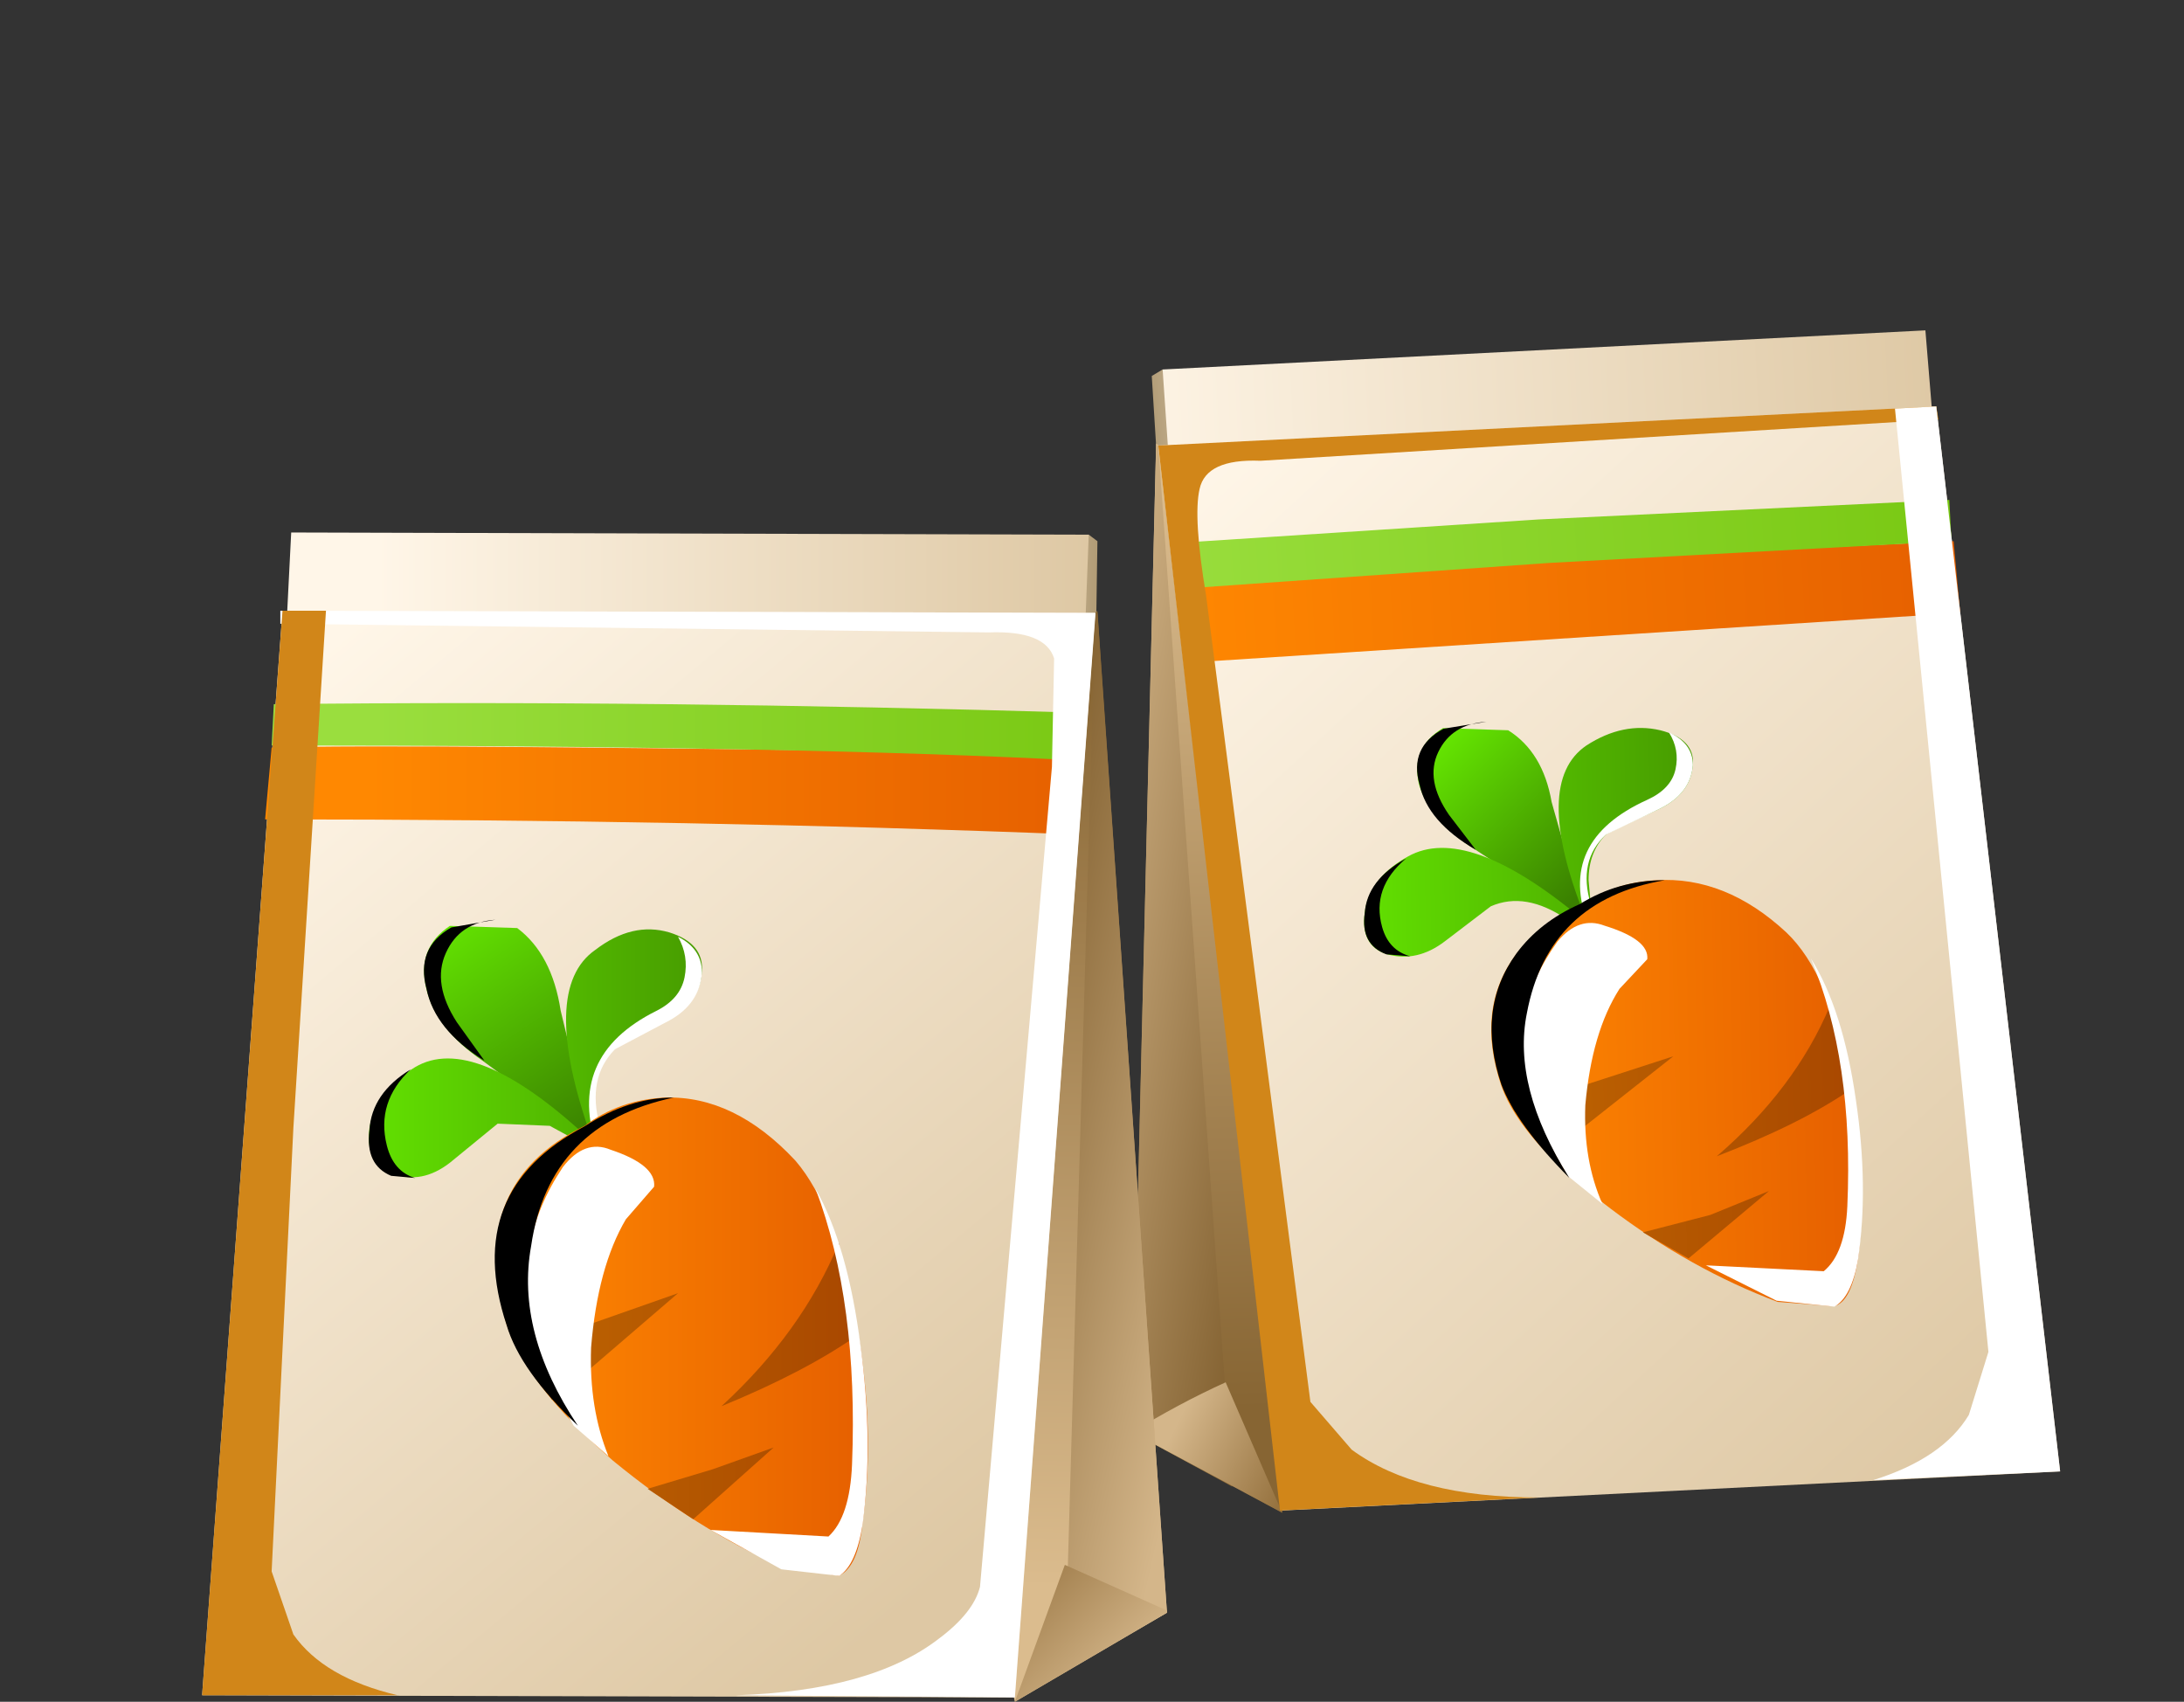 <?xml version="1.0" encoding="UTF-8" standalone="no"?>
<svg xmlns:xlink="http://www.w3.org/1999/xlink" height="39.15px" width="50.25px" xmlns="http://www.w3.org/2000/svg">
  <rect width="100%" height="100%" fill="#333333" stroke="none"/>
  <g transform="matrix(1.0, 0.0, 0.0, 1.0, 0.0, 0.0)">
    <use height="27.2" transform="matrix(1.0, 0.0, 0.0, 1.0, 26.05, 7.6)" width="21.35" xlink:href="#shape0"/>
    <use height="25.4" transform="matrix(1.0, 0.0, 0.0, 1.0, 26.65, 9.35)" width="17.95" xlink:href="#sprite0"/>
    <use height="24.7" transform="matrix(1.0, 0.0, 0.0, 1.0, 43.1, 9.35)" width="4.3" xlink:href="#sprite1"/>
    <use height="4.85" transform="matrix(1.0, 0.0, 0.0, 1.0, 32.6, 16.5)" width="4.0" xlink:href="#shape3"/>
    <use height="3.0" transform="matrix(1.0, 0.0, 0.0, 1.0, 32.6, 16.55)" width="1.6" xlink:href="#sprite2"/>
    <use height="5.25" transform="matrix(1.0, 0.0, 0.0, 1.0, 31.4, 16.75)" width="7.55" xlink:href="#shape5"/>
    <use height="2.25" transform="matrix(1.0, 0.0, 0.0, 1.0, 31.4, 19.75)" width="1.05" xlink:href="#sprite3"/>
    <use height="4.45" transform="matrix(1.0, 0.0, 0.0, 1.0, 36.35, 16.85)" width="2.6" xlink:href="#sprite4"/>
    <use height="9.9" transform="matrix(1.0, 0.0, 0.0, 1.0, 34.3, 20.25)" width="8.55" xlink:href="#shape8"/>
    <use height="5.8" transform="matrix(1.0, 0.0, 0.0, 1.0, 34.8, 23.15)" width="7.8" xlink:href="#sprite5"/>
    <use height="8.1" transform="matrix(1.0, 0.0, 0.0, 1.0, 39.25, 22.05)" width="3.6" xlink:href="#sprite6"/>
    <use height="6.45" transform="matrix(1.0, 0.0, 0.0, 1.0, 35.05, 21.25)" width="2.85" xlink:href="#sprite7"/>
    <use height="6.85" transform="matrix(1.0, 0.0, 0.0, 1.0, 34.3, 20.25)" width="4.0" xlink:href="#sprite8"/>
    <use height="26.9" transform="matrix(1.0, 0.0, 0.0, 1.0, 4.65, 12.25)" width="22.2" xlink:href="#shape13"/>
    <use height="25.0" transform="matrix(1.0, 0.0, 0.0, 1.0, 6.45, 14.05)" width="18.75" xlink:href="#sprite9"/>
    <use height="24.95" transform="matrix(1.0, 0.0, 0.0, 1.0, 4.65, 14.05)" width="4.5" xlink:href="#sprite10"/>
    <use height="5.4" transform="matrix(1.0, 0.0, 0.0, 1.0, 9.75, 21.05)" width="4.0" xlink:href="#shape16"/>
    <use height="3.3" transform="matrix(1.0, 0.0, 0.0, 1.0, 9.75, 21.1)" width="1.65" xlink:href="#sprite11"/>
    <use height="5.7" transform="matrix(1.0, 0.0, 0.0, 1.0, 8.5, 21.4)" width="7.65" xlink:href="#shape17"/>
    <use height="2.5" transform="matrix(1.0, 0.0, 0.0, 1.0, 8.5, 24.6)" width="1.05" xlink:href="#sprite12"/>
    <use height="4.9" transform="matrix(1.0, 0.0, 0.0, 1.0, 13.55, 21.55)" width="2.6" xlink:href="#sprite13"/>
    <use height="11.1" transform="matrix(1.0, 0.0, 0.0, 1.0, 11.4, 25.25)" width="8.55" xlink:href="#shape18"/>
    <use height="6.35" transform="matrix(1.0, 0.0, 0.0, 1.0, 11.9, 28.6)" width="7.85" xlink:href="#sprite14"/>
    <use height="9.0" transform="matrix(1.0, 0.0, 0.0, 1.0, 16.35, 27.35)" width="3.6" xlink:href="#sprite15"/>
    <use height="7.1" transform="matrix(1.0, 0.0, 0.0, 1.0, 12.15, 26.4)" width="2.9" xlink:href="#sprite16"/>
    <use height="7.55" transform="matrix(1.0, 0.0, 0.0, 1.0, 11.4, 25.25)" width="4.1" xlink:href="#sprite17"/>
  </g>
  <defs>
    <g id="shape0" transform="matrix(1.0, 0.0, 0.0, 1.0, -26.05, -7.6)">
      <path d="M30.1 11.55 L29.95 12.2 26.7 11.85 26.5 8.65 26.75 8.5 30.1 11.55" fill="url(#gradient0)" fill-rule="evenodd" stroke="none"/>
      <path d="M27.1 13.6 L26.75 8.5 44.3 7.6 44.7 12.45 27.1 13.6" fill="url(#gradient1)" fill-rule="evenodd" stroke="none"/>
      <path d="M32.7 15.15 L29.5 34.8 26.05 32.95 26.6 10.2 32.7 15.15" fill="url(#gradient2)" fill-rule="evenodd" stroke="none"/>
      <path d="M28.35 34.2 L26.05 32.95 26.6 10.25 26.65 10.25 28.35 34.2" fill="url(#gradient3)" fill-rule="evenodd" stroke="none"/>
      <path d="M29.5 34.8 L26.05 32.95 Q27.1 32.3 28.2 31.8 L29.5 34.8" fill="url(#gradient4)" fill-rule="evenodd" stroke="none"/>
      <path d="M29.5 34.75 L26.65 10.25 44.55 9.35 47.4 33.85 29.5 34.75" fill="url(#gradient5)" fill-rule="evenodd" stroke="none"/>
      <path d="M44.95 12.45 L45.1 14.1 27.25 15.25 27.05 13.45 35.5 12.9 44.95 12.45" fill="url(#gradient6)" fill-rule="evenodd" stroke="none"/>
      <path d="M44.85 11.5 L44.9 12.45 35.65 12.95 27.1 13.55 26.95 12.5 35.4 11.95 44.85 11.5" fill="url(#gradient7)" fill-rule="evenodd" stroke="none"/>
    </g>
    <linearGradient gradientTransform="matrix(-0.002, 1.0E-4, -1.0E-4, -0.002, 28.1, 10.35)" gradientUnits="userSpaceOnUse" id="gradient0" spreadMethod="pad" x1="-819.2" x2="819.2">
      <stop offset="0.0" stop-color="#fff6e8"/>
      <stop offset="1.0" stop-color="#b09a74"/>
    </linearGradient>
    <linearGradient gradientTransform="matrix(0.012, -6.0E-4, -6.0E-4, -0.012, 35.15, 10.6)" gradientUnits="userSpaceOnUse" id="gradient1" spreadMethod="pad" x1="-819.2" x2="819.2">
      <stop offset="0.0" stop-color="#fff6e8"/>
      <stop offset="1.0" stop-color="#dec8a4"/>
    </linearGradient>
    <linearGradient gradientTransform="matrix(-3.0E-4, -0.013, 0.013, -3.0E-4, 29.2, 21.75)" gradientUnits="userSpaceOnUse" id="gradient2" spreadMethod="pad" x1="-819.2" x2="819.2">
      <stop offset="0.0" stop-color="#876533"/>
      <stop offset="1.0" stop-color="#dbbc8e"/>
    </linearGradient>
    <linearGradient gradientTransform="matrix(-0.004, -7.0E-4, 7.0E-4, -0.004, 27.15, 22.3)" gradientUnits="userSpaceOnUse" id="gradient3" spreadMethod="pad" x1="-819.2" x2="819.2">
      <stop offset="0.0" stop-color="#7d5b2a"/>
      <stop offset="1.0" stop-color="#d4b68a"/>
    </linearGradient>
    <linearGradient gradientTransform="matrix(-0.002, -0.001, 0.001, -0.002, 29.0, 33.0)" gradientUnits="userSpaceOnUse" id="gradient4" spreadMethod="pad" x1="-819.2" x2="819.2">
      <stop offset="0.0" stop-color="#87622d"/>
      <stop offset="1.0" stop-color="#d4b68a"/>
    </linearGradient>
    <linearGradient gradientTransform="matrix(0.012, 0.013, 0.013, -0.012, 36.8, 21.8)" gradientUnits="userSpaceOnUse" id="gradient5" spreadMethod="pad" x1="-819.2" x2="819.2">
      <stop offset="0.0" stop-color="#fff6e8"/>
      <stop offset="1.0" stop-color="#dec8a4"/>
    </linearGradient>
    <linearGradient gradientTransform="matrix(0.011, -6.0E-4, -6.0E-4, -0.011, 35.85, 13.85)" gradientUnits="userSpaceOnUse" id="gradient6" spreadMethod="pad" x1="-819.2" x2="819.2">
      <stop offset="0.0" stop-color="#ff8801"/>
      <stop offset="1.0" stop-color="#e66000"/>
    </linearGradient>
    <linearGradient gradientTransform="matrix(0.011, -8.0E-4, -8.0E-4, -0.011, 35.4, 12.5)" gradientUnits="userSpaceOnUse" id="gradient7" spreadMethod="pad" x1="-819.2" x2="819.2">
      <stop offset="0.0" stop-color="#9ade3e"/>
      <stop offset="1.0" stop-color="#7ac914"/>
    </linearGradient>
    <g id="sprite0" transform="matrix(1.0, 0.0, 0.0, 1.0, 0.0, 0.0)">
      <use height="25.4" transform="matrix(1.0, 0.0, 0.0, 1.0, 0.0, 0.0)" width="17.95" xlink:href="#shape1"/>
    </g>
    <g id="shape1" transform="matrix(1.0, 0.0, 0.0, 1.0, 0.0, 0.0)">
      <path d="M4.45 24.0 Q5.95 25.1 8.75 25.1 L2.8 25.4 0.0 0.9 17.9 0.0 17.95 0.3 2.35 1.25 Q1.1 1.2 0.95 1.9 0.8 2.55 1.1 4.35 L3.5 22.9 4.45 24.0" fill="#d18619" fill-rule="evenodd" stroke="none"/>
    </g>
    <g id="sprite1" transform="matrix(1.0, 0.0, 0.0, 1.0, 0.0, 0.0)">
      <use height="24.7" transform="matrix(1.0, 0.0, 0.0, 1.0, 0.0, 0.0)" width="4.3" xlink:href="#shape2"/>
    </g>
    <g id="shape2" transform="matrix(1.0, 0.0, 0.0, 1.0, 0.0, 0.0)">
      <path d="M1.45 0.0 L4.3 24.5 0.0 24.7 Q1.6 24.2 2.2 23.2 L2.65 21.75 0.5 0.05 1.45 0.0" fill="#ffffff" fill-rule="evenodd" stroke="none"/>
    </g>
    <g id="shape3" transform="matrix(1.0, 0.0, 0.0, 1.0, -32.6, -16.5)">
      <path d="M33.2 16.75 L34.7 16.8 Q35.5 17.3 35.7 18.45 L36.45 21.1 36.6 21.3 36.5 21.2 36.55 21.35 36.4 21.15 33.95 19.55 Q32.9 18.9 32.65 18.05 32.45 17.2 33.2 16.75" fill="url(#gradient8)" fill-rule="evenodd" stroke="none"/>
    </g>
    <linearGradient gradientTransform="matrix(0.002, 0.002, 0.002, -0.002, 34.7, 18.95)" gradientUnits="userSpaceOnUse" id="gradient8" spreadMethod="pad" x1="-819.2" x2="819.2">
      <stop offset="0.0" stop-color="#63e301"/>
      <stop offset="1.0" stop-color="#3a8000"/>
    </linearGradient>
    <g id="sprite2" transform="matrix(1.0, 0.0, 0.0, 1.0, 0.0, 0.0)">
      <use height="2.8" transform="matrix(1.231, 0.0, 0.0, 1.071, 0.0, 0.0)" width="1.3" xlink:href="#shape4"/>
    </g>
    <g id="shape4" transform="matrix(1.0, 0.0, 0.0, 1.0, 0.0, 0.0)">
      <path d="M1.3 0.05 Q0.65 0.1 0.4 0.7 0.15 1.3 0.6 2.05 L1.1 2.8 Q0.2 2.2 0.05 1.4 -0.15 0.6 0.5 0.2 L1.3 0.05" fill="#000000" fill-rule="evenodd" stroke="none"/>
    </g>
    <g id="shape5" transform="matrix(1.0, 0.0, 0.0, 1.0, -31.4, -16.75)">
      <path d="M36.5 17.15 Q37.35 16.6 38.2 16.8 39.0 17.0 38.95 17.6 38.9 18.25 38.2 18.6 37.0 19.15 36.95 19.2 36.55 19.6 36.55 20.25 L36.6 20.8 36.6 21.3 36.05 21.15 Q35.1 20.5 34.3 20.85 L33.25 21.65 Q32.6 22.15 31.9 21.95 31.3 21.75 31.4 21.0 31.5 20.2 32.4 19.7 33.75 18.95 36.35 21.1 L36.5 21.2 36.45 21.05 Q35.25 18.0 36.5 17.15" fill="url(#gradient9)" fill-rule="evenodd" stroke="none"/>
    </g>
    <linearGradient gradientTransform="matrix(0.005, -1.0E-4, -1.0E-4, -0.005, 35.15, 19.4)" gradientUnits="userSpaceOnUse" id="gradient9" spreadMethod="pad" x1="-819.2" x2="819.2">
      <stop offset="0.0" stop-color="#63e301"/>
      <stop offset="1.0" stop-color="#469900"/>
    </linearGradient>
    <g id="sprite3" transform="matrix(1.0, 0.0, 0.0, 1.0, 0.0, 0.0)">
      <use height="2.5" transform="matrix(1.0, 0.0, 0.0, 0.9, 0.0, 0.0)" width="1.05" xlink:href="#shape6"/>
    </g>
    <g id="shape6" transform="matrix(1.0, 0.0, 0.0, 1.0, 0.0, 0.0)">
      <path d="M0.4 1.75 Q0.55 2.35 1.05 2.5 L0.5 2.45 Q-0.1 2.2 0.0 1.4 0.05 0.55 0.95 0.0 0.15 0.75 0.4 1.75" fill="#000000" fill-rule="evenodd" stroke="none"/>
    </g>
    <g id="sprite4" transform="matrix(1.0, 0.0, 0.0, 1.0, 0.0, 0.0)">
      <use height="4.45" transform="matrix(1.0, 0.0, 0.0, 1.0, 0.0, 0.0)" width="2.6" xlink:href="#shape7"/>
    </g>
    <g id="shape7" transform="matrix(1.0, 0.0, 0.0, 1.0, 0.0, 0.0)">
      <path d="M1.85 1.75 L0.6 2.35 Q-0.05 2.95 0.25 3.95 L0.25 4.45 0.2 4.45 Q-0.55 2.5 1.55 1.55 2.1 1.3 2.2 0.85 2.3 0.4 2.05 0.0 2.6 0.25 2.6 0.75 2.55 1.4 1.85 1.75" fill="#ffffff" fill-rule="evenodd" stroke="none"/>
    </g>
    <g id="shape8" transform="matrix(1.0, 0.0, 0.0, 1.0, -34.3, -20.25)">
      <path d="M34.55 25.0 Q33.95 23.25 34.85 22.0 35.4 21.25 36.3 20.85 37.15 20.3 38.1 20.25 39.7 20.15 41.1 21.45 42.1 22.4 42.55 24.8 43.0 27.0 42.75 28.95 42.6 29.95 42.2 30.05 L40.9 29.95 Q38.9 29.2 37.05 27.8 35.0 26.25 34.55 25.0" fill="url(#gradient10)" fill-rule="evenodd" stroke="none"/>
    </g>
    <linearGradient gradientTransform="matrix(0.005, -1.0E-4, -1.0E-4, -0.005, 38.55, 25.2)" gradientUnits="userSpaceOnUse" id="gradient10" spreadMethod="pad" x1="-819.2" x2="819.2">
      <stop offset="0.0" stop-color="#ff8801"/>
      <stop offset="1.0" stop-color="#e66000"/>
    </linearGradient>
    <g id="sprite5" transform="matrix(1.0, 0.0, 0.0, 1.0, 0.0, 0.0)">
      <use height="5.8" transform="matrix(1.0, 0.0, 0.0, 1.0, 0.0, 0.0)" width="7.8" xlink:href="#shape9"/>
    </g>
    <g id="shape9" transform="matrix(1.0, 0.0, 0.0, 1.0, 0.0, 0.0)">
      <path d="M4.7 3.45 Q6.5 1.9 7.3 0.0 L7.8 1.9 Q6.65 2.7 4.7 3.45" fill="url(#gradient11)" fill-rule="evenodd" stroke="none"/>
      <path d="M4.05 5.8 L3.0 5.2 4.55 4.8 5.9 4.25 4.05 5.8" fill="url(#gradient12)" fill-rule="evenodd" stroke="none"/>
      <path d="M0.8 3.4 L0.0 2.35 3.7 1.15 0.85 3.4 0.8 3.4" fill="url(#gradient13)" fill-rule="evenodd" stroke="none"/>
    </g>
    <linearGradient gradientTransform="matrix(0.005, -1.0E-4, -1.0E-4, -0.005, 3.95, 1.75)" gradientUnits="userSpaceOnUse" id="gradient11" spreadMethod="pad" x1="-819.2" x2="819.2">
      <stop offset="0.0" stop-color="#bf6601"/>
      <stop offset="1.0" stop-color="#a84700"/>
    </linearGradient>
    <linearGradient gradientTransform="matrix(0.005, -1.0E-4, -1.0E-4, -0.005, 4.0, 5.05)" gradientUnits="userSpaceOnUse" id="gradient12" spreadMethod="pad" x1="-819.2" x2="819.2">
      <stop offset="0.0" stop-color="#bf6601"/>
      <stop offset="1.0" stop-color="#a84700"/>
    </linearGradient>
    <linearGradient gradientTransform="matrix(0.005, -1.0E-4, -1.0E-4, -0.005, 3.95, 2.25)" gradientUnits="userSpaceOnUse" id="gradient13" spreadMethod="pad" x1="-819.2" x2="819.2">
      <stop offset="0.0" stop-color="#bf6601"/>
      <stop offset="1.0" stop-color="#a84700"/>
    </linearGradient>
    <g id="sprite6" transform="matrix(1.0, 0.0, 0.0, 1.0, 0.0, 0.0)">
      <use height="8.95" transform="matrix(0.986, 0.0, 0.0, 0.905, 0.0, 0.0)" width="3.65" xlink:href="#shape10"/>
    </g>
    <g id="shape10" transform="matrix(1.0, 0.0, 0.0, 1.0, 0.0, 0.0)">
      <path d="M2.45 0.0 Q3.2 1.3 3.5 3.6 3.8 5.8 3.55 7.65 3.4 8.6 3.0 8.85 L1.65 8.7 0.0 7.8 2.75 7.95 Q3.25 7.5 3.3 6.3 3.45 2.6 2.45 0.0" fill="#ffffff" fill-rule="evenodd" stroke="none"/>
    </g>
    <g id="sprite7" transform="matrix(1.0, 0.0, 0.0, 1.0, 0.0, 0.05)">
      <use height="7.1" transform="matrix(0.983, 0.0, 0.0, 0.908, 0.0, -0.05)" width="2.9" xlink:href="#shape11"/>
    </g>
    <g id="shape11" transform="matrix(1.0, 0.0, 0.0, 1.0, 0.0, 0.0)">
      <path d="M1.9 0.05 Q2.95 0.4 2.9 0.9 L2.25 1.65 Q1.6 2.75 1.45 4.6 1.4 6.0 1.85 7.1 L1.05 6.4 Q-0.3 4.1 0.05 2.25 0.2 1.35 0.8 0.45 1.3 -0.2 1.9 0.05" fill="#ffffff" fill-rule="evenodd" stroke="none"/>
    </g>
    <g id="sprite8" transform="matrix(1.0, 0.0, 0.0, 1.0, 0.0, 0.0)">
      <use height="7.5" transform="matrix(0.976, 0.0, 0.0, 0.913, 0.001, 0.0)" width="4.1" xlink:href="#shape12"/>
    </g>
    <g id="shape12" transform="matrix(1.0, 0.0, 0.0, 1.0, 0.05, 0.0)">
      <path d="M0.8 3.35 Q0.45 5.2 1.8 7.5 0.55 6.15 0.2 5.15 -0.4 3.25 0.55 1.85 1.1 1.05 2.05 0.6 2.95 0.0 4.05 0.0 1.3 0.5 0.8 3.35" fill="#000000" fill-rule="evenodd" stroke="none"/>
    </g>
    <g id="shape13" transform="matrix(1.0, 0.0, 0.0, 1.0, -4.65, -12.25)">
      <path d="M21.65 15.55 L25.05 12.3 25.25 12.45 25.2 15.75 21.8 16.25 21.65 15.55" fill="url(#gradient14)" fill-rule="evenodd" stroke="none"/>
      <path d="M24.85 17.5 L6.45 17.2 6.7 12.25 25.05 12.3 24.85 17.5" fill="url(#gradient15)" fill-rule="evenodd" stroke="none"/>
      <path d="M19.1 19.35 L25.25 14.05 26.85 37.1 23.35 39.15 19.1 19.35" fill="url(#gradient16)" fill-rule="evenodd" stroke="none"/>
      <path d="M24.5 38.45 L25.2 14.1 25.25 14.1 26.85 37.1 24.5 38.45" fill="url(#gradient17)" fill-rule="evenodd" stroke="none"/>
      <path d="M23.35 39.15 L24.5 36.0 26.85 37.05 26.85 37.1 23.35 39.15" fill="url(#gradient18)" fill-rule="evenodd" stroke="none"/>
      <path d="M23.35 39.05 L4.65 39.0 6.5 14.05 25.2 14.1 23.35 39.05" fill="url(#gradient19)" fill-rule="evenodd" stroke="none"/>
      <path d="M6.25 17.2 Q8.9 17.1 24.95 17.35 L24.8 19.2 Q16.05 18.85 6.1 18.85 L6.25 17.2" fill="url(#gradient20)" fill-rule="evenodd" stroke="none"/>
      <path d="M6.3 16.2 Q15.0 16.1 25.0 16.4 L24.9 17.5 Q18.35 17.15 6.25 17.15 L6.3 16.2" fill="url(#gradient21)" fill-rule="evenodd" stroke="none"/>
    </g>
    <linearGradient gradientTransform="matrix(0.002, 0.0, 0.0, -0.002, 23.65, 14.3)" gradientUnits="userSpaceOnUse" id="gradient14" spreadMethod="pad" x1="-819.2" x2="819.2">
      <stop offset="0.0" stop-color="#fff6e8"/>
      <stop offset="1.0" stop-color="#b09a74"/>
    </linearGradient>
    <linearGradient gradientTransform="matrix(0.01, 0.0, 0.0, -0.01, 16.85, 14.85)" gradientUnits="userSpaceOnUse" id="gradient15" spreadMethod="pad" x1="-819.2" x2="819.2">
      <stop offset="0.0" stop-color="#fff6e8"/>
      <stop offset="1.0" stop-color="#dec8a4"/>
    </linearGradient>
    <linearGradient gradientTransform="matrix(-3.0E-4, 0.013, 0.013, 3.0E-4, 23.05, 25.85)" gradientUnits="userSpaceOnUse" id="gradient16" spreadMethod="pad" x1="-819.2" x2="819.2">
      <stop offset="0.0" stop-color="#876533"/>
      <stop offset="1.0" stop-color="#dbbc8e"/>
    </linearGradient>
    <linearGradient gradientTransform="matrix(0.004, 9.0E-4, 9.0E-4, -0.004, 25.25, 26.35)" gradientUnits="userSpaceOnUse" id="gradient17" spreadMethod="pad" x1="-819.2" x2="819.2">
      <stop offset="0.0" stop-color="#7d5b2a"/>
      <stop offset="1.0" stop-color="#d4b68a"/>
    </linearGradient>
    <linearGradient gradientTransform="matrix(0.002, 0.002, 0.002, -0.002, 23.8, 37.3)" gradientUnits="userSpaceOnUse" id="gradient18" spreadMethod="pad" x1="-819.2" x2="819.2">
      <stop offset="0.0" stop-color="#87622d"/>
      <stop offset="1.0" stop-color="#d4b68a"/>
    </linearGradient>
    <linearGradient gradientTransform="matrix(0.01, 0.012, 0.012, -0.01, 14.3, 25.85)" gradientUnits="userSpaceOnUse" id="gradient19" spreadMethod="pad" x1="-819.2" x2="819.2">
      <stop offset="0.0" stop-color="#fff6e8"/>
      <stop offset="1.0" stop-color="#dec8a4"/>
    </linearGradient>
    <linearGradient gradientTransform="matrix(0.01, 0.0, 0.0, -0.01, 16.65, 18.2)" gradientUnits="userSpaceOnUse" id="gradient20" spreadMethod="pad" x1="-819.2" x2="819.2">
      <stop offset="0.0" stop-color="#ff8801"/>
      <stop offset="1.0" stop-color="#e66000"/>
    </linearGradient>
    <linearGradient gradientTransform="matrix(0.01, 0.0, 0.0, -0.01, 16.75, 16.85)" gradientUnits="userSpaceOnUse" id="gradient21" spreadMethod="pad" x1="-819.2" x2="819.2">
      <stop offset="0.0" stop-color="#9ade3e"/>
      <stop offset="1.0" stop-color="#7ac914"/>
    </linearGradient>
    <g id="sprite9" transform="matrix(1.0, 0.0, 0.0, 1.0, 0.0, 0.0)">
      <use height="25.05" transform="matrix(1.003, 0.0, 0.0, 0.998, 0.0, 0.0)" width="18.7" xlink:href="#shape14"/>
    </g>
    <g id="shape14" transform="matrix(1.0, 0.0, 0.0, 1.0, 0.0, 0.0)">
      <path d="M15.1 23.7 Q15.9 23.1 16.05 22.5 L17.7 3.6 17.75 1.1 Q17.55 0.45 16.25 0.5 L0.0 0.3 0.0 0.0 18.7 0.05 16.85 25.05 10.45 25.0 Q13.55 24.9 15.1 23.7" fill="#ffffff" fill-rule="evenodd" stroke="none"/>
    </g>
    <g id="sprite10" transform="matrix(1.0, 0.0, 0.0, 1.0, 0.0, 0.0)">
      <use height="24.95" transform="matrix(1.0, 0.0, 0.0, 1.0, 0.0, 0.0)" width="4.5" xlink:href="#shape15"/>
    </g>
    <g id="shape15" transform="matrix(1.0, 0.0, 0.0, 1.0, 0.0, 0.0)">
      <path d="M1.85 0.0 L2.85 0.0 2.1 11.9 1.6 22.1 2.1 23.55 Q2.8 24.55 4.5 24.95 L0.0 24.95 1.85 0.0" fill="#d18619" fill-rule="evenodd" stroke="none"/>
    </g>
    <g id="shape16" transform="matrix(1.0, 0.0, 0.0, 1.0, -9.75, -21.05)">
      <path d="M10.35 21.3 L11.9 21.35 Q12.7 21.95 12.9 23.25 L13.6 26.15 13.75 26.4 13.65 26.3 13.7 26.45 13.55 26.2 11.1 24.4 Q10.0 23.65 9.8 22.7 9.6 21.8 10.35 21.3" fill="url(#gradient22)" fill-rule="evenodd" stroke="none"/>
    </g>
    <linearGradient gradientTransform="matrix(0.002, 0.003, 0.003, -0.002, 11.9, 23.75)" gradientUnits="userSpaceOnUse" id="gradient22" spreadMethod="pad" x1="-819.2" x2="819.2">
      <stop offset="0.0" stop-color="#63e301"/>
      <stop offset="1.0" stop-color="#3a8000"/>
    </linearGradient>
    <g id="sprite11" transform="matrix(1.0, 0.0, 0.0, 1.0, 0.0, -0.05)">
      <use height="2.8" transform="matrix(1.269, 0.0, 0.0, 1.179, 0.0, 0.05)" width="1.3" xlink:href="#shape4"/>
    </g>
    <g id="shape17" transform="matrix(1.0, 0.0, 0.0, 1.0, -8.5, -21.4)">
      <path d="M14.15 24.1 Q13.5 24.7 13.75 25.85 L13.75 26.45 13.2 26.2 12.65 25.9 11.45 25.85 10.35 26.75 Q9.7 27.25 9.05 27.0 8.4 26.8 8.5 25.95 8.65 25.1 9.55 24.55 10.9 23.75 13.5 26.15 L13.65 26.3 13.6 26.15 Q12.4 22.75 13.7 21.85 14.55 21.2 15.4 21.45 16.2 21.7 16.15 22.35 16.1 23.05 15.4 23.45 L14.15 24.1" fill="url(#gradient23)" fill-rule="evenodd" stroke="none"/>
    </g>
    <linearGradient gradientTransform="matrix(0.005, 0.0, 0.0, -0.005, 12.35, 24.25)" gradientUnits="userSpaceOnUse" id="gradient23" spreadMethod="pad" x1="-819.2" x2="819.2">
      <stop offset="0.0" stop-color="#63e301"/>
      <stop offset="1.0" stop-color="#469900"/>
    </linearGradient>
    <g id="sprite12" transform="matrix(1.0, 0.0, 0.0, 1.0, 0.0, 0.0)">
      <use height="2.5" transform="matrix(1.0, 0.0, 0.0, 1.0, 0.0, 0.0)" width="1.05" xlink:href="#shape6"/>
    </g>
    <g id="sprite13" transform="matrix(1.0, 0.0, 0.0, 1.0, -0.05, 0.0)">
      <use height="4.45" transform="matrix(1.0, 0.0, 0.0, 1.101, 0.05, 0.0)" width="2.6" xlink:href="#shape7"/>
    </g>
    <g id="shape18" transform="matrix(1.0, 0.0, 0.0, 1.0, -11.4, -25.25)">
      <path d="M13.45 25.9 Q14.25 25.3 15.3 25.25 16.9 25.2 18.3 26.7 19.25 27.8 19.7 30.4 20.15 32.9 19.85 35.0 19.75 36.05 19.3 36.25 L18.0 36.05 Q16.05 35.2 14.1 33.6 12.1 31.85 11.65 30.45 10.7 27.25 13.45 25.9" fill="url(#gradient24)" fill-rule="evenodd" stroke="none"/>
    </g>
    <linearGradient gradientTransform="matrix(0.005, 0.0, 0.0, -0.005, 15.7, 30.8)" gradientUnits="userSpaceOnUse" id="gradient24" spreadMethod="pad" x1="-819.2" x2="819.2">
      <stop offset="0.0" stop-color="#ff8801"/>
      <stop offset="1.0" stop-color="#e66000"/>
    </linearGradient>
    <g id="sprite14" transform="matrix(1.0, 0.0, 0.0, 1.0, 0.0, 0.0)">
      <use height="6.35" transform="matrix(1.0, 0.0, 0.0, 1.0, 0.0, 0.0)" width="7.85" xlink:href="#shape19"/>
    </g>
    <g id="shape19" transform="matrix(1.0, 0.0, 0.0, 1.0, 0.0, 0.0)">
      <path d="M4.7 3.75 Q6.55 2.05 7.4 0.0 L7.85 2.1 Q6.65 2.95 4.7 3.75" fill="url(#gradient25)" fill-rule="evenodd" stroke="none"/>
      <path d="M4.05 6.35 L3.0 5.65 4.5 5.2 5.9 4.7 4.05 6.35" fill="url(#gradient26)" fill-rule="evenodd" stroke="none"/>
      <path d="M0.8 3.6 L0.0 2.45 3.7 1.15 0.85 3.6 0.8 3.6" fill="url(#gradient27)" fill-rule="evenodd" stroke="none"/>
    </g>
    <linearGradient gradientTransform="matrix(0.005, 0.0, 0.0, -0.005, 3.95, 1.85)" gradientUnits="userSpaceOnUse" id="gradient25" spreadMethod="pad" x1="-819.2" x2="819.2">
      <stop offset="0.0" stop-color="#bf6601"/>
      <stop offset="1.0" stop-color="#a84700"/>
    </linearGradient>
    <linearGradient gradientTransform="matrix(0.005, 0.0, 0.0, -0.005, 3.95, 5.5)" gradientUnits="userSpaceOnUse" id="gradient26" spreadMethod="pad" x1="-819.2" x2="819.2">
      <stop offset="0.0" stop-color="#bf6601"/>
      <stop offset="1.0" stop-color="#a84700"/>
    </linearGradient>
    <linearGradient gradientTransform="matrix(0.005, 0.0, 0.0, -0.005, 3.95, 2.4)" gradientUnits="userSpaceOnUse" id="gradient27" spreadMethod="pad" x1="-819.2" x2="819.2">
      <stop offset="0.0" stop-color="#bf6601"/>
      <stop offset="1.0" stop-color="#a84700"/>
    </linearGradient>
    <g id="sprite15" transform="matrix(1.0, 0.0, 0.0, 1.0, 0.0, 0.0)">
      <use height="8.95" transform="matrix(0.986, 0.0, 0.0, 1.006, 0.0, 0.0)" width="3.65" xlink:href="#shape10"/>
    </g>
    <g id="sprite16" transform="matrix(1.0, 0.0, 0.0, 1.0, 0.0, 0.0)">
      <use height="7.1" transform="matrix(1.0, 0.0, 0.0, 1.0, 0.0, 0.0)" width="2.9" xlink:href="#shape11"/>
    </g>
    <g id="sprite17" transform="matrix(1.0, 0.0, 0.0, 1.0, 0.0, 0.0)">
      <use height="6.85" transform="matrix(1.025, 0.0, 0.0, 1.102, 0.0, 0.0)" width="4.0" xlink:href="#shape20"/>
    </g>
    <g id="shape20" transform="matrix(1.0, 0.0, 0.0, 1.0, 0.0, 0.0)">
      <path d="M0.8 3.1 Q0.45 4.9 1.85 6.85 0.55 5.7 0.25 4.75 -0.75 1.95 2.0 0.6 3.0 0.0 4.0 0.0 1.2 0.55 0.8 3.1" fill="#000000" fill-rule="evenodd" stroke="none"/>
    </g>
  </defs>
</svg>
